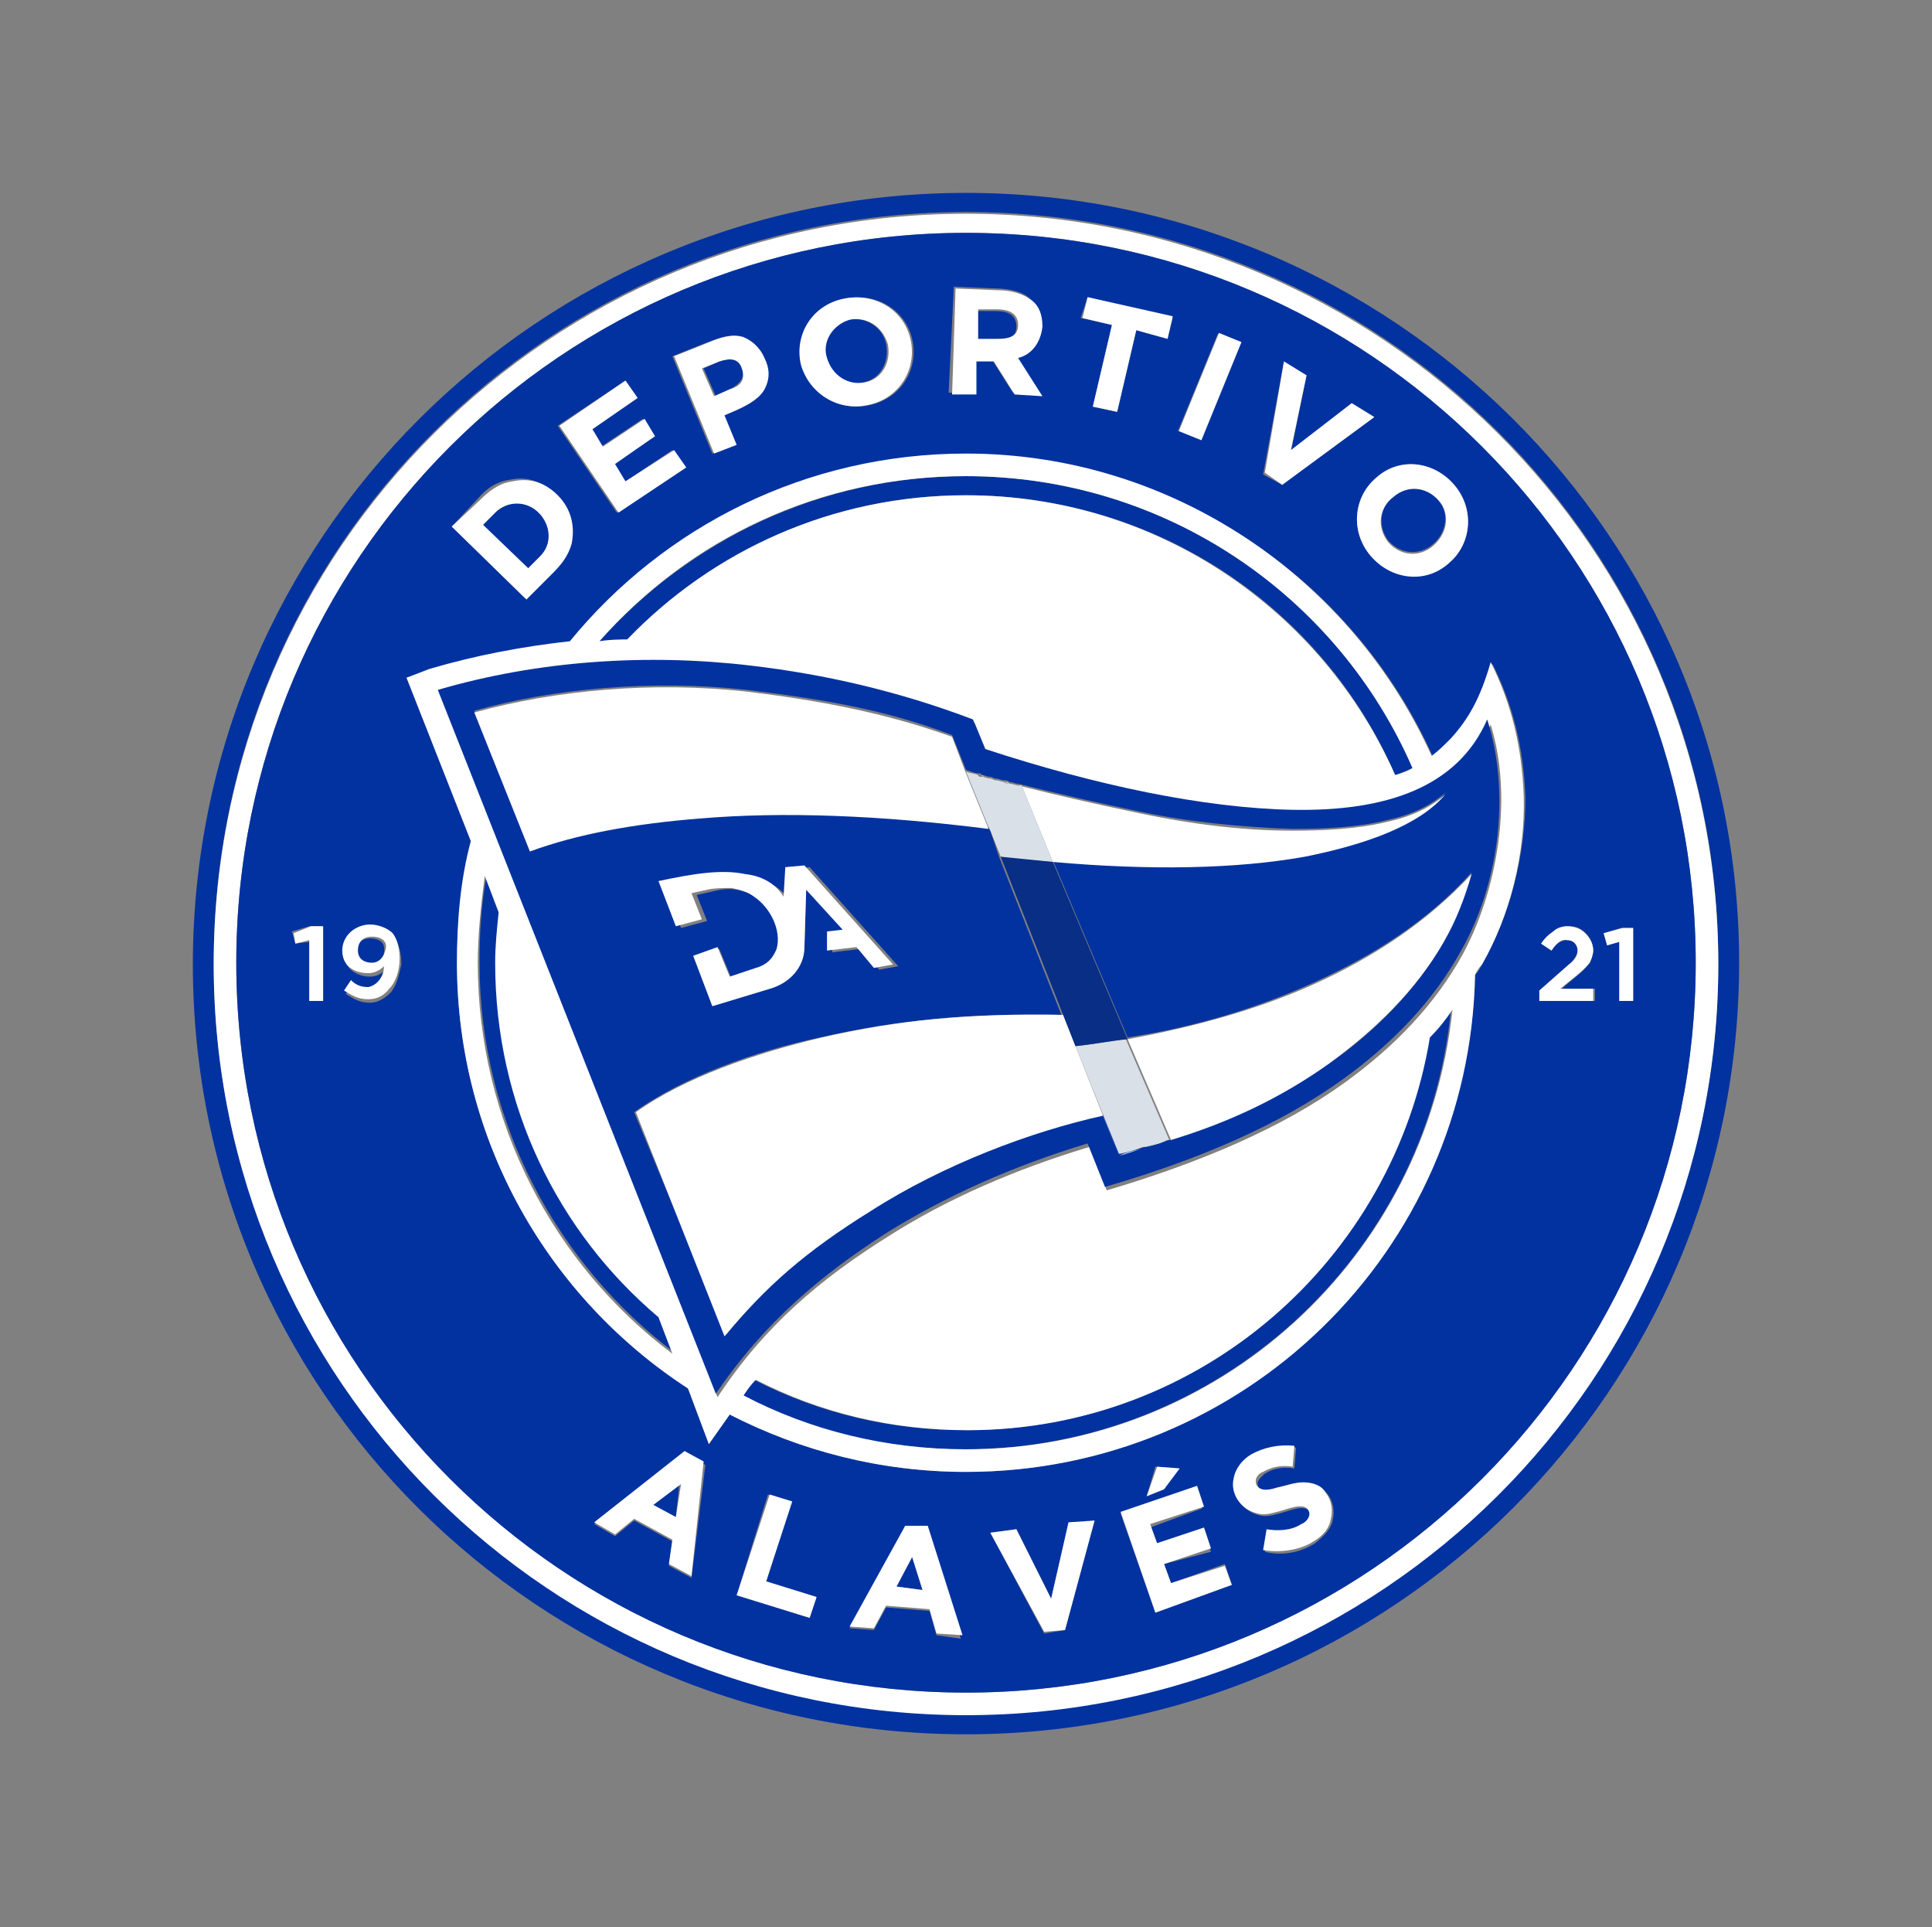 <?xml version="1.0" encoding="utf-8"?>
<!-- Generator: Adobe Illustrator 26.2.1, SVG Export Plug-In . SVG Version: 6.00 Build 0)  -->
<svg version="1.1"
	 id="svg70" xmlns:cc="http://creativecommons.org/ns#" xmlns:dc="http://purl.org/dc/elements/1.1/" xmlns:rdf="http://www.w3.org/1999/02/22-rdf-syntax-ns#" xmlns:svg="http://www.w3.org/2000/svg"
	 xmlns="http://www.w3.org/2000/svg" xmlns:xlink="http://www.w3.org/1999/xlink" x="0px" y="0px" viewBox="0 0 111.2 110.9"
	 style="enable-background:new 0 0 111.2 110.9;" xml:space="preserve">
<rect x="0" y="0" width="111.2" height="110.9" fill="#808080" stroke="none"/>
<style type="text/css">
	.st0{fill:#0232A0;}
	.st1{fill:#FFFFFF;}
	.st2{fill:#D9E0E7;}
	.st3{fill:#082E86;}
</style>
<g>
	<path class="st0" d="M55.6,11.1C31,11.1,11.1,31,11.1,55.5S31,99.8,55.6,99.8s44.5-19.9,44.5-44.4S80.1,11.1,55.6,11.1z M55.6,98.6
		c-23.9,0-43.3-19.3-43.3-43.2s19.4-43.2,43.3-43.2s43.3,19.3,43.3,43.2S79.5,98.6,55.6,98.6z"/>
	<path class="st1" d="M55.6,12.3c-23.9,0-43.3,19.3-43.3,43.2s19.4,43.2,43.3,43.2s43.3-19.3,43.3-43.2S79.5,12.3,55.6,12.3z
		 M55.6,97.4c-23.2,0-42-18.8-42-42s18.8-42,42-42s42,18.8,42,42S78.8,97.4,55.6,97.4z"/>
	<path class="st0" d="M31.1,32c0.7-0.7,0.7-1.8-0.1-2.5c-0.7-0.7-1.8-0.7-2.5,0l-0.7,0.7l2.6,2.5L31.1,32z"/>
	<path class="st0" d="M21.3,54c-0.5,0-0.8,0.3-0.8,0.8c0,0.4,0.4,0.7,0.8,0.7c0.5,0,0.8-0.3,0.8-0.7C22.2,54.3,21.9,54,21.3,54z"/>
	<polygon class="st0" points="38.9,87.3 39.1,85.4 37.6,86.6 	"/>
	<polygon class="st0" points="51.6,91.3 53.1,91.5 52.5,89.6 	"/>
	<path class="st0" d="M42,22.4c0.6-0.3,0.9-0.7,0.7-1.2c-0.2-0.6-0.7-0.6-1.3-0.4l-0.9,0.4l0.7,1.6L42,22.4z"/>
	<path class="st0" d="M82.5,31.3c0.8-0.7,0.9-1.8,0.3-2.6c-0.7-0.8-1.8-0.8-2.6-0.2c-0.8,0.7-0.9,1.8-0.3,2.6
		C80.6,31.9,81.7,32,82.5,31.3z"/>
	<path class="st0" d="M49.7,22c1-0.2,1.5-1.2,1.3-2.2c-0.2-1-1.2-1.6-2.2-1.4c-1,0.2-1.5,1.2-1.3,2.2C47.8,21.6,48.7,22.3,49.7,22z"
		/>
	<path class="st0" d="M58.5,18.8c0-0.7-0.5-0.9-1.2-0.9l-1.1,0l-0.1,1.7l1.1,0C57.9,19.6,58.5,19.5,58.5,18.8z"/>
	<path class="st0" d="M55.6,13.4c-23.2,0-42,18.8-42,42s18.8,42,42,42s42-18.8,42-42S78.8,13.4,55.6,13.4z M83.7,27.9
		c1.2,1.4,1,3.4-0.3,4.5c-1.3,1.1-3.3,0.9-4.5-0.4c-1.2-1.4-1-3.4,0.3-4.5C80.5,26.3,82.5,26.5,83.7,27.9z M73.9,20.8l1.3,0.8
		l-0.9,4.4l3.5-2.8l1.3,0.8l-5.3,3.9l-1.1-0.6L73.9,20.8z M70.1,19.2l1.3,0.5l-2.3,5.6l-1.3-0.5L70.1,19.2z M62.6,17.1l4.9,1.2
		l-0.3,1.2L65.4,19l-1.1,4.7l-1.4-0.3l1.1-4.7l-1.8-0.4L62.6,17.1z M54.9,16.5l2.4,0.1c0.8,0,1.6,0.2,2,0.6c0.4,0.3,0.6,0.8,0.6,1.5
		c0,0.9-0.6,1.6-1.4,1.8l1.4,2.2l-1.6-0.1l-1.2-1.9l-1,0l-0.1,1.9l-1.4,0L54.9,16.5z M48.6,17.2c1.8-0.4,3.5,0.6,3.9,2.3
		c0.4,1.7-0.6,3.4-2.4,3.8c-1.8,0.4-3.5-0.6-3.9-2.3C45.7,19.3,46.8,17.6,48.6,17.2z M40.7,19.7c0.8-0.3,1.4-0.5,2-0.3
		c0.5,0.1,1,0.5,1.2,1.2c0.2,0.6,0.3,1.1,0.1,1.6c-0.2,0.5-0.6,1-1.7,1.4l-0.7,0.3l0.7,1.7l-1.3,0.5l-2.3-5.6L40.7,19.7z M36,21.9
		l0.7,1l-2.7,1.8l0.6,1l2.4-1.6l0.7,1l-2.4,1.6l0.7,1l2.7-1.8l0.7,1l-3.9,2.6l-3.4-5L36,21.9z M27.5,28.7c0.5-0.6,1.1-1,1.9-1.1
		c0.9-0.2,1.8,0.1,2.6,0.8c0.8,0.8,1,1.9,0.8,2.8c-0.2,0.7-0.6,1.2-1.1,1.7l-1.5,1.5L26,30.3L27.5,28.7z M18.6,57.6h-0.8v-3.4
		L17,54.3l-0.2-0.7l1-0.3h0.7V57.6z M22.5,57.1c-0.3,0.3-0.7,0.6-1.2,0.6c-0.6,0-0.9-0.2-1.4-0.5l0.4-0.6c0.3,0.3,0.6,0.4,1,0.4
		c0.6,0,0.9-0.5,0.9-1.2c-0.2,0.2-0.5,0.4-0.9,0.4c-0.8,0-1.5-0.5-1.5-1.3c0-0.9,0.7-1.5,1.6-1.5c0.6,0,1.1,0.2,1.3,0.6
		c0.3,0.4,0.4,0.9,0.4,1.5C23,55.9,22.9,56.6,22.5,57.1z M39.8,90.8l-1.3-0.7l0.2-1.4l-2.2-1.2l-1.1,0.9l-1.2-0.7l5.3-4l1.1,0.6
		L39.8,90.8z M46.6,93.1l-4.2-1.3l1.8-5.8l1.3,0.4L44.1,91l2.9,0.9L46.6,93.1z M53.9,94.1l-0.4-1.4L51,92.5l-0.7,1.3l-1.4-0.1
		l3.2-5.8l1.2,0.1l2,6.3L53.9,94.1z M61.3,93.8l-1.2,0.2L57,88.2l1.5-0.2l2,4l1-4.3l1.5-0.2L61.3,93.8z M66.5,92.8l-2-5.7l4.3-1.5
		l0.4,1.2l-3,1.1l0.4,1.1l2.7-0.9l0.4,1.2L67,90l0.4,1.1l3.1-1.1l0.4,1.2L66.5,92.8z M66,86.1l0.5-1.7l1.3,0.1L67,85.7L66,86.1z
		 M76.7,87.5c-0.1,0.5-0.5,0.9-1,1.3c-0.6,0.4-1.7,0.8-2.9,0.5l0.2-1.2c0.6,0.1,1.4,0.1,2-0.3c0.3-0.2,0.6-0.5,0.4-0.8
		c-0.3-0.5-1.3,0-1.8,0.1c-0.4,0.1-0.7,0.2-1.1,0.1c-0.4-0.1-0.8-0.3-1.1-0.7c-0.3-0.5-0.4-0.9-0.3-1.3c0.1-0.6,0.5-1,1-1.4
		c0.6-0.4,1.6-0.7,2.5-0.5l-0.1,1.2c-0.7-0.1-1.2,0-1.7,0.3c-0.2,0.2-0.5,0.4-0.4,0.7c0.2,0.5,0.9,0.3,1.2,0.2
		c0.5-0.1,1-0.3,1.5-0.3c0.5,0,1.1,0.2,1.4,0.7C76.8,86.6,76.8,87.1,76.7,87.5z M85.3,55.5c-0.1,0.2-0.2,0.4-0.4,0.6
		c-0.4,15.8-13.4,28.6-29.3,28.6c-4.9,0-9.5-1.2-13.6-3.3l-1.2,1.7l-1.2-3.2c-8-5.2-13.3-14.3-13.3-24.5c0-2.4,0.3-4.8,0.8-7
		L23.4,39l1.4-0.4c2.6-0.8,5.3-1.3,8.1-1.6c5.4-6.6,13.6-10.8,22.8-10.8c11.9,0,22.2,7.1,26.8,17.4c0.4-0.3,0.8-0.6,1.1-1
		c1-1.1,1.7-2.3,2.3-4.4c1.2,2.4,1.8,4.9,1.9,7.7C87.8,49.2,86.9,52.7,85.3,55.5z M91.7,57.6h-3.1v-0.6l1.7-1.5
		c0.2-0.2,0.5-0.5,0.5-0.8c0-0.4-0.3-0.6-0.6-0.6c-0.4,0-0.7,0.3-0.9,0.6l-0.6-0.4c0.2-0.3,0.4-0.5,0.7-0.7c0.2-0.1,0.6-0.3,0.8-0.3
		c0.3,0,0.6,0,0.8,0.2c0.4,0.2,0.7,0.7,0.7,1.2c0,0.2-0.1,0.5-0.2,0.7c-0.4,0.6-1.1,1-1.6,1.5h1.9V57.6z M93.2,57.6v-3.4l-0.7,0.2
		l-0.2-0.7l1-0.3H94v4.2H93.2z"/>
	<path class="st0" d="M55.6,28.5c11.1,0,20.6,6.6,24.7,16.1c0.4-0.1,0.7-0.3,1-0.4C77,34.3,67.1,27.4,55.6,27.4h0
		c-8.4,0-15.9,3.7-21.1,9.5c0.5,0,1-0.1,1.6-0.1C41,31.7,47.9,28.5,55.6,28.5z"/>
	<path class="st0" d="M55.6,82.3c-4.4,0-8.5-1-12.2-2.9c-0.2,0.3-0.4,0.6-0.7,0.9c3.8,2,8.2,3.1,12.8,3.1c14.6,0,26.6-11.1,28-25.2
		c-0.4,0.5-0.9,1.1-1.3,1.6C80.1,72.6,69,82.3,55.6,82.3z"/>
	<path class="st0" d="M28.6,55.4c0-1,0.1-2,0.2-2.9l-0.8-2.1c-0.3,1.6-0.4,3.3-0.4,5c0,9.2,4.5,17.4,11.3,22.5L38,75.8
		C32.2,70.9,28.6,63.6,28.6,55.4z"/>
	<path class="st1" d="M85.8,38.1c-0.6,2.1-1.3,3.3-2.3,4.4c-0.4,0.4-0.7,0.7-1.1,1c-4.6-10.2-14.9-17.4-26.8-17.4
		c-9.2,0-17.4,4.2-22.8,10.8c-2.7,0.3-5.4,0.8-8.1,1.6L23.4,39l3.7,9.4c-0.6,2.2-0.8,4.6-0.8,7c0,10.3,5.3,19.3,13.3,24.5l1.2,3.2
		l1.2-1.7c4.1,2.1,8.7,3.3,13.6,3.3c16,0,29-12.7,29.3-28.6c0.1-0.2,0.2-0.4,0.4-0.6c1.6-2.8,2.5-6.3,2.4-9.7
		C87.6,43,87,40.5,85.8,38.1z M55.6,27.4L55.6,27.4c11.5,0,21.4,6.9,25.7,16.8c-0.3,0.2-0.7,0.3-1,0.4c-4.2-9.5-13.7-16.1-24.7-16.1
		c-7.7,0-14.6,3.2-19.5,8.3c-0.5,0-1,0-1.6,0.1C39.7,31,47.2,27.4,55.6,27.4z M27.5,55.4c0-1.7,0.2-3.4,0.4-5l0.8,2.1
		c-0.1,1-0.2,1.9-0.2,2.9c0,8.2,3.6,15.5,9.4,20.4l0.8,2.1C31.9,72.8,27.5,64.6,27.5,55.4z M55.6,83.4c-4.6,0-9-1.1-12.8-3.1
		c0.2-0.3,0.4-0.6,0.7-0.9c3.7,1.9,7.8,2.9,12.2,2.9c13.4,0,24.5-9.8,26.6-22.6c0.5-0.5,0.9-1,1.3-1.6
		C82.1,72.4,70.1,83.4,55.6,83.4z M84.2,54.9c-1.6,2.9-3.9,5.3-6.8,7.4c-3.6,2.6-8.3,4.6-13.7,6.2l-1-2.5c-4.3,1.3-8.2,3-11.5,5.1
		c-4,2.5-7.2,5.2-9.9,9.3l-16-40.5c5.9-1.8,12.1-2.1,18-1.4c4.3,0.5,8.5,1.5,12.8,3.1l0.7,1.7c6.4,2.1,12.6,3.4,17.7,3.5
		c5.4,0.1,9.5-1.3,11.3-5.1C87.1,45.9,86.2,51.2,84.2,54.9z"/>
	<path class="st0" d="M74.4,46.6c-5.1-0.1-11.3-1.4-17.7-3.5l-0.7-1.7c-4.2-1.6-8.5-2.6-12.8-3.1c-5.9-0.7-12.2-0.3-18,1.4l16,40.5
		c2.8-4.1,6-6.8,9.9-9.3c3.4-2.1,7.2-3.8,11.5-5.1l1,2.5c5.5-1.6,10.1-3.6,13.7-6.2c2.9-2.1,5.2-4.5,6.8-7.4
		c2.1-3.7,2.9-8.9,1.5-13.3C83.9,45.3,79.8,46.7,74.4,46.6z M83.1,54.2c-1.6,2.8-4,5.2-6.6,7c-2.8,2-5.9,3.3-9.1,4.4l0,0
		c0,0-0.1,0-0.1,0c-0.4,0.1-0.9,0.3-1.3,0.4c0,0-0.1,0-0.1,0c-0.5,0.1-0.9,0.3-1.4,0.4l-0.9-2.3c-4.1,0.9-9.2,2.9-13.4,5.5
		c-3.7,2.3-6,4.3-8.4,7.2L36.5,64c2.8-2,6.9-3.5,10.7-4.3c4.4-1,8.5-1.4,13.9-1.3l0.7,1.8h0l-4.3-10.9v0c0,0,0,0,0,0v0c0,0,0,0,0,0
		L57,47.8l-0.1-0.2c-6.4-0.8-11.9-1-16.6-0.6c-3.8,0.3-7,0.9-9.8,1.9l-3.2-8c4.6-1.3,10.3-1.8,15.7-1.2c4.1,0.5,7.9,1.1,11.8,2.6
		l0.8,2c0.3,0.1,0.5,0.2,0.7,0.2c0.1,0,0.2,0,0.2,0.1c0.2,0,0.3,0.1,0.5,0.1c0.1,0,0.2,0.1,0.3,0.1c0.2,0,0.3,0.1,0.5,0.1
		c0.1,0,0.2,0,0.3,0.1c0.2,0,0.3,0.1,0.5,0.1c2.4,0.6,4.6,1.1,7,1.6c2.8,0.6,5.9,0.9,8.8,1c1.9,0,3.8-0.1,5.4-0.5
		c1.4-0.3,2.5-0.8,3.4-1.6c-1.5,1.8-4.7,3-8.1,3.6c-3.9,0.8-8.8,0.8-14.5,0.3l0,0l4.3,10.2c3.9-0.6,7.5-1.7,10.8-3.2
		c3.3-1.5,6.5-3.5,9-6.3C84.3,51.7,83.7,53,83.1,54.2z M46.4,51.2l-0.1,3.3c0,1.2-1,2.1-2,2.4l-3.3,1L39.9,55l1.5-0.4l0.7,1.7
		l1.7-0.5c0.7-0.2,1.1-0.6,1.2-1.1c0.3-1.1-0.4-2.4-1.3-3c-0.3-0.2-0.8-0.4-1.3-0.5c-0.5-0.1-1,0-1.4,0.1l-0.9,0.2l0.6,1.5l-1.5,0.4
		l-1-2.6c1.8-0.4,3.6-0.7,5-0.4c0.9,0.2,1.6,0.6,2.2,1.3l0.1-1.7l1.1-0.1l5.1,5.7l-1.1,0.2l-1-1.2l-1.7,0.2v-1.1l0.9-0.1L46.4,51.2z
		"/>
	<path class="st1" d="M75.7,56.6c-3.3,1.5-7,2.5-10.8,3.2l0,0l2.5,5.8c3.3-1,6.3-2.4,9.1-4.4c2.6-1.9,5-4.2,6.6-7
		c0.7-1.2,1.2-2.5,1.6-3.9C82.1,53.1,79,55.1,75.7,56.6z"/>
	<polygon class="st1" points="57.6,49.3 57.6,49.3 57,47.8 	"/>
	<path class="st1" d="M56.4,44.6c0.1,0,0.2,0,0.2,0.1C56.5,44.6,56.5,44.6,56.4,44.6z"/>
	<path class="st1" d="M57.1,44.8c0.1,0,0.2,0.1,0.3,0.1C57.3,44.9,57.2,44.8,57.1,44.8z"/>
	<path class="st1" d="M61.9,60.2L61.9,60.2L61.9,60.2l-0.7-1.8c-5.5-0.1-9.5,0.3-13.9,1.3c-3.8,0.9-7.9,2.3-10.7,4.3l5.1,12.9
		c2.4-2.9,4.7-4.9,8.4-7.2c4.2-2.7,9.3-4.6,13.4-5.5l0.9,2.3L61.9,60.2C61.9,60.2,61.9,60.2,61.9,60.2z"/>
	<path class="st1" d="M54.8,42.4c-3.9-1.4-7.7-2.1-11.8-2.6C37.6,39.2,32,39.7,27.3,41l3.2,8c2.7-1,6-1.6,9.8-1.9
		c4.7-0.4,10.3-0.2,16.6,0.6l-1.3-3.2L54.8,42.4z"/>
	<path class="st1" d="M57.8,45c0.1,0,0.2,0,0.3,0.1C58,45.1,57.9,45,57.8,45z"/>
	<path class="st1" d="M60.6,49.6c5.6,0.5,10.6,0.4,14.5-0.3c3.5-0.7,6.6-1.8,8.1-3.6c-0.9,0.8-2,1.3-3.4,1.6
		c-1.6,0.4-3.6,0.5-5.4,0.5c-2.9,0-6-0.4-8.8-1c-2.4-0.5-4.6-1-7-1.6c0.1,0,0.1,0,0.2,0L60.6,49.6z"/>
	<path class="st1" d="M67.2,65.6c-0.4,0.1-0.9,0.3-1.3,0.4C66.4,65.9,66.8,65.8,67.2,65.6z"/>
	<path class="st1" d="M65.8,66.1c-0.5,0.1-0.9,0.3-1.4,0.4C64.9,66.3,65.3,66.2,65.8,66.1z"/>
	<path class="st2" d="M61.9,60.2l2.5,6.2c0.5-0.1,0.9-0.2,1.4-0.4c0,0,0.1,0,0.1,0c0.4-0.1,0.9-0.3,1.3-0.4c0,0,0.1,0,0.1,0l0,0
		l-2.5-5.8C63.9,59.9,62.9,60.1,61.9,60.2z"/>
	<path class="st2" d="M60.6,49.6L60.6,49.6l-1.8-4.4c-0.1,0-0.1,0-0.2,0c-0.1,0-0.3-0.1-0.5-0.1c-0.1,0-0.2,0-0.3-0.1
		c-0.1,0-0.3-0.1-0.5-0.1c-0.1,0-0.2-0.1-0.3-0.1c-0.2,0-0.3-0.1-0.5-0.1c-0.1,0-0.2,0-0.2-0.1c-0.2-0.1-0.5-0.1-0.7-0.2l1.3,3.2
		l0.1,0.2l0.6,1.5v0C58.6,49.5,59.6,49.5,60.6,49.6z"/>
	<path class="st3" d="M61.9,60.2c1-0.1,2-0.3,3-0.4l0,0l-4.3-10.2c-1-0.1-2-0.2-3-0.3c0,0,0,0,0,0v0L61.9,60.2L61.9,60.2
		C61.9,60.2,61.9,60.2,61.9,60.2z"/>
	<polygon class="st1" points="93.4,53.4 92.3,53.7 92.5,54.4 93.2,54.2 93.2,57.6 94,57.6 94,53.4 	"/>
	<polygon class="st1" points="16.9,53.7 17,54.3 17.8,54.1 17.8,57.6 18.6,57.6 18.6,53.3 17.9,53.3 	"/>
	<path class="st1" d="M21.3,53.2c-0.8,0-1.6,0.6-1.6,1.5c0,0.9,0.7,1.3,1.5,1.3c0.4,0,0.7-0.2,0.9-0.4c0,0.6-0.4,1.1-0.9,1.2
		c-0.4,0-0.7-0.1-1-0.4l-0.4,0.6c0.5,0.3,0.8,0.5,1.4,0.5c0.5,0,0.9-0.2,1.2-0.6c0.4-0.4,0.6-1.1,0.6-1.7c0-0.6-0.1-1.1-0.4-1.5
		C22.4,53.5,21.9,53.2,21.3,53.2z M21.4,55.4c-0.4,0-0.8-0.2-0.8-0.7c0-0.5,0.3-0.8,0.8-0.8c0.6,0,0.9,0.3,0.8,0.7
		C22.1,55.1,21.8,55.4,21.4,55.4z"/>
	<path class="st1" d="M91.5,55.4c0.1-0.2,0.2-0.5,0.2-0.7c0-0.5-0.3-0.9-0.7-1.2c-0.2-0.1-0.5-0.2-0.8-0.2c-0.3,0-0.6,0.1-0.8,0.3
		c-0.3,0.2-0.5,0.4-0.7,0.7l0.6,0.4c0.2-0.3,0.5-0.7,0.9-0.6c0.4,0,0.6,0.3,0.6,0.6c0,0.3-0.2,0.6-0.5,0.8l-1.7,1.5v0.6h3.1v-0.7
		h-1.9C90.4,56.4,91.1,55.9,91.5,55.4z"/>
	<path class="st1" d="M56.2,20.8l1,0l1.2,1.9l1.6,0.1l-1.4-2.2c0.8-0.2,1.3-0.9,1.4-1.8c0-0.7-0.2-1.2-0.6-1.5
		c-0.5-0.4-1.2-0.6-2-0.6l-2.4-0.1l-0.2,6.1l1.4,0L56.2,20.8z M56.3,17.8l1.1,0c0.6,0,1.2,0.2,1.2,0.9c0,0.7-0.6,0.8-1.2,0.8l-1.1,0
		L56.3,17.8z"/>
	<path class="st1" d="M42.4,25.6l-0.7-1.7l0.7-0.3c1.1-0.5,1.5-0.9,1.7-1.4c0.2-0.5,0.2-1-0.1-1.6c-0.3-0.7-0.8-1-1.2-1.2
		c-0.6-0.2-1.3,0-2,0.3l-2,0.8l2.3,5.6L42.4,25.6z M41.4,20.8c0.6-0.2,1.1-0.2,1.3,0.4c0.2,0.6,0,1-0.7,1.2l-0.9,0.4l-0.7-1.6
		L41.4,20.8z"/>
	<path class="st1" d="M31.8,33c0.5-0.5,0.9-1,1.1-1.7c0.2-1,0-2-0.8-2.8c-0.8-0.8-1.7-1-2.6-0.8c-0.8,0.1-1.4,0.6-1.9,1.1L26,30.3
		l4.3,4.2L31.8,33z M28.5,29.5c0.7-0.7,1.8-0.7,2.5,0c0.7,0.7,0.8,1.8,0.1,2.5l-0.7,0.7l-2.6-2.5L28.5,29.5z"/>
	<path class="st1" d="M50,23.3c1.8-0.4,2.8-2.1,2.4-3.8c-0.4-1.7-2.1-2.7-3.9-2.3c-1.8,0.4-2.8,2.1-2.4,3.8
		C46.6,22.7,48.3,23.7,50,23.3z M48.9,18.4c1-0.2,1.9,0.4,2.2,1.4c0.2,1-0.3,2-1.3,2.2c-1,0.2-1.9-0.4-2.2-1.4
		C47.3,19.7,47.9,18.7,48.9,18.4z"/>
	<path class="st1" d="M78.9,32c1.2,1.4,3.2,1.6,4.5,0.4c1.3-1.1,1.5-3.1,0.3-4.5s-3.2-1.6-4.5-0.4C77.9,28.6,77.7,30.6,78.9,32z
		 M80.2,28.6c0.8-0.7,1.9-0.6,2.6,0.2c0.7,0.8,0.5,1.9-0.3,2.6c-0.8,0.7-1.9,0.6-2.6-0.2C79.2,30.3,79.4,29.2,80.2,28.6z"/>
	<polygon class="st1" points="62.9,23.4 64.3,23.7 65.4,19 67.2,19.5 67.5,18.2 62.6,17.1 62.3,18.3 64,18.7 	"/>
	<rect x="66.6" y="21.6" transform="matrix(0.378 -0.926 0.926 0.378 22.677 78.313)" class="st1" width="6.1" height="1.4"/>
	<polygon class="st1" points="39.5,26.9 38.8,25.9 36,27.7 35.4,26.7 37.7,25.1 37.1,24.1 34.7,25.7 34.1,24.7 36.7,22.9 36,21.9 
		32.2,24.5 35.6,29.5 	"/>
	<polygon class="st1" points="79.1,24 77.8,23.2 74.3,25.9 75.2,21.6 73.9,20.8 72.8,27.2 73.8,27.9 	"/>
	<path class="st1" d="M75,85.3c-0.5,0-1,0.2-1.5,0.3c-0.3,0.1-1,0.3-1.2-0.2c-0.1-0.3,0.1-0.6,0.4-0.7c0.5-0.3,1.1-0.4,1.7-0.3
		l0.1-1.2c-0.9-0.1-1.8,0.1-2.5,0.5c-0.5,0.3-0.9,0.8-1,1.4c-0.1,0.4,0,0.9,0.3,1.3c0.3,0.4,0.7,0.6,1.1,0.7c0.4,0.1,0.7,0,1.1-0.1
		c0.5-0.1,1.5-0.6,1.8-0.1c0.2,0.3-0.1,0.7-0.4,0.8c-0.6,0.4-1.4,0.4-2,0.3l-0.2,1.2c1.2,0.2,2.3-0.1,2.9-0.5c0.5-0.3,0.9-0.7,1-1.3
		c0.1-0.4,0.1-1-0.3-1.5C76.1,85.5,75.6,85.3,75,85.3z"/>
	<polygon class="st1" points="67.4,91.1 67,90 69.7,89.1 69.3,87.9 66.6,88.8 66.2,87.7 69.3,86.7 68.9,85.5 64.5,87 66.5,92.8 
		70.9,91.2 70.5,90.1 	"/>
	<polygon class="st1" points="66.6,84.4 66,86.1 67,85.7 67.9,84.5 	"/>
	<polygon class="st1" points="60.5,92 58.5,88 57,88.2 60.1,93.9 61.3,93.8 63,87.5 61.5,87.6 	"/>
	<path class="st1" d="M52.1,87.8l-3.2,5.8l1.4,0.1l0.7-1.3l2.5,0.2l0.4,1.4l1.5,0.1l-2-6.3L52.1,87.8z M51.6,91.3l0.9-1.7l0.6,1.9
		L51.6,91.3z"/>
	<path class="st1" d="M34.2,87.6l1.2,0.7l1.1-0.9l2.2,1.2l-0.2,1.4l1.3,0.7l0.7-6.6l-1.1-0.6L34.2,87.6z M38.9,87.3l-1.3-0.7
		l1.6-1.2L38.9,87.3z"/>
	<polygon class="st1" points="45.6,86.4 44.3,86 42.4,91.8 46.6,93.1 47,91.9 44.1,91 	"/>
	<path class="st1" d="M47.6,54.7l1.7-0.2l1,1.2l1.1-0.2l-5.1-5.7l-1.1,0.1l-0.1,1.7c-0.5-0.8-1.3-1.2-2.2-1.3c-1.4-0.3-3.1,0-5,0.4
		l1,2.6l1.5-0.4l-0.6-1.5l0.9-0.2c0.4-0.1,1-0.1,1.4-0.1c0.5,0.1,0.9,0.2,1.3,0.5c0.9,0.6,1.6,1.9,1.3,3c-0.2,0.5-0.5,0.9-1.2,1.1
		L42,56.2l-0.7-1.7L39.9,55l1.1,2.9l3.3-1c1.1-0.3,2-1.2,2-2.4l0.1-3.3l2.1,2.3l-0.9,0.1V54.7z"/>
</g>
</svg>
